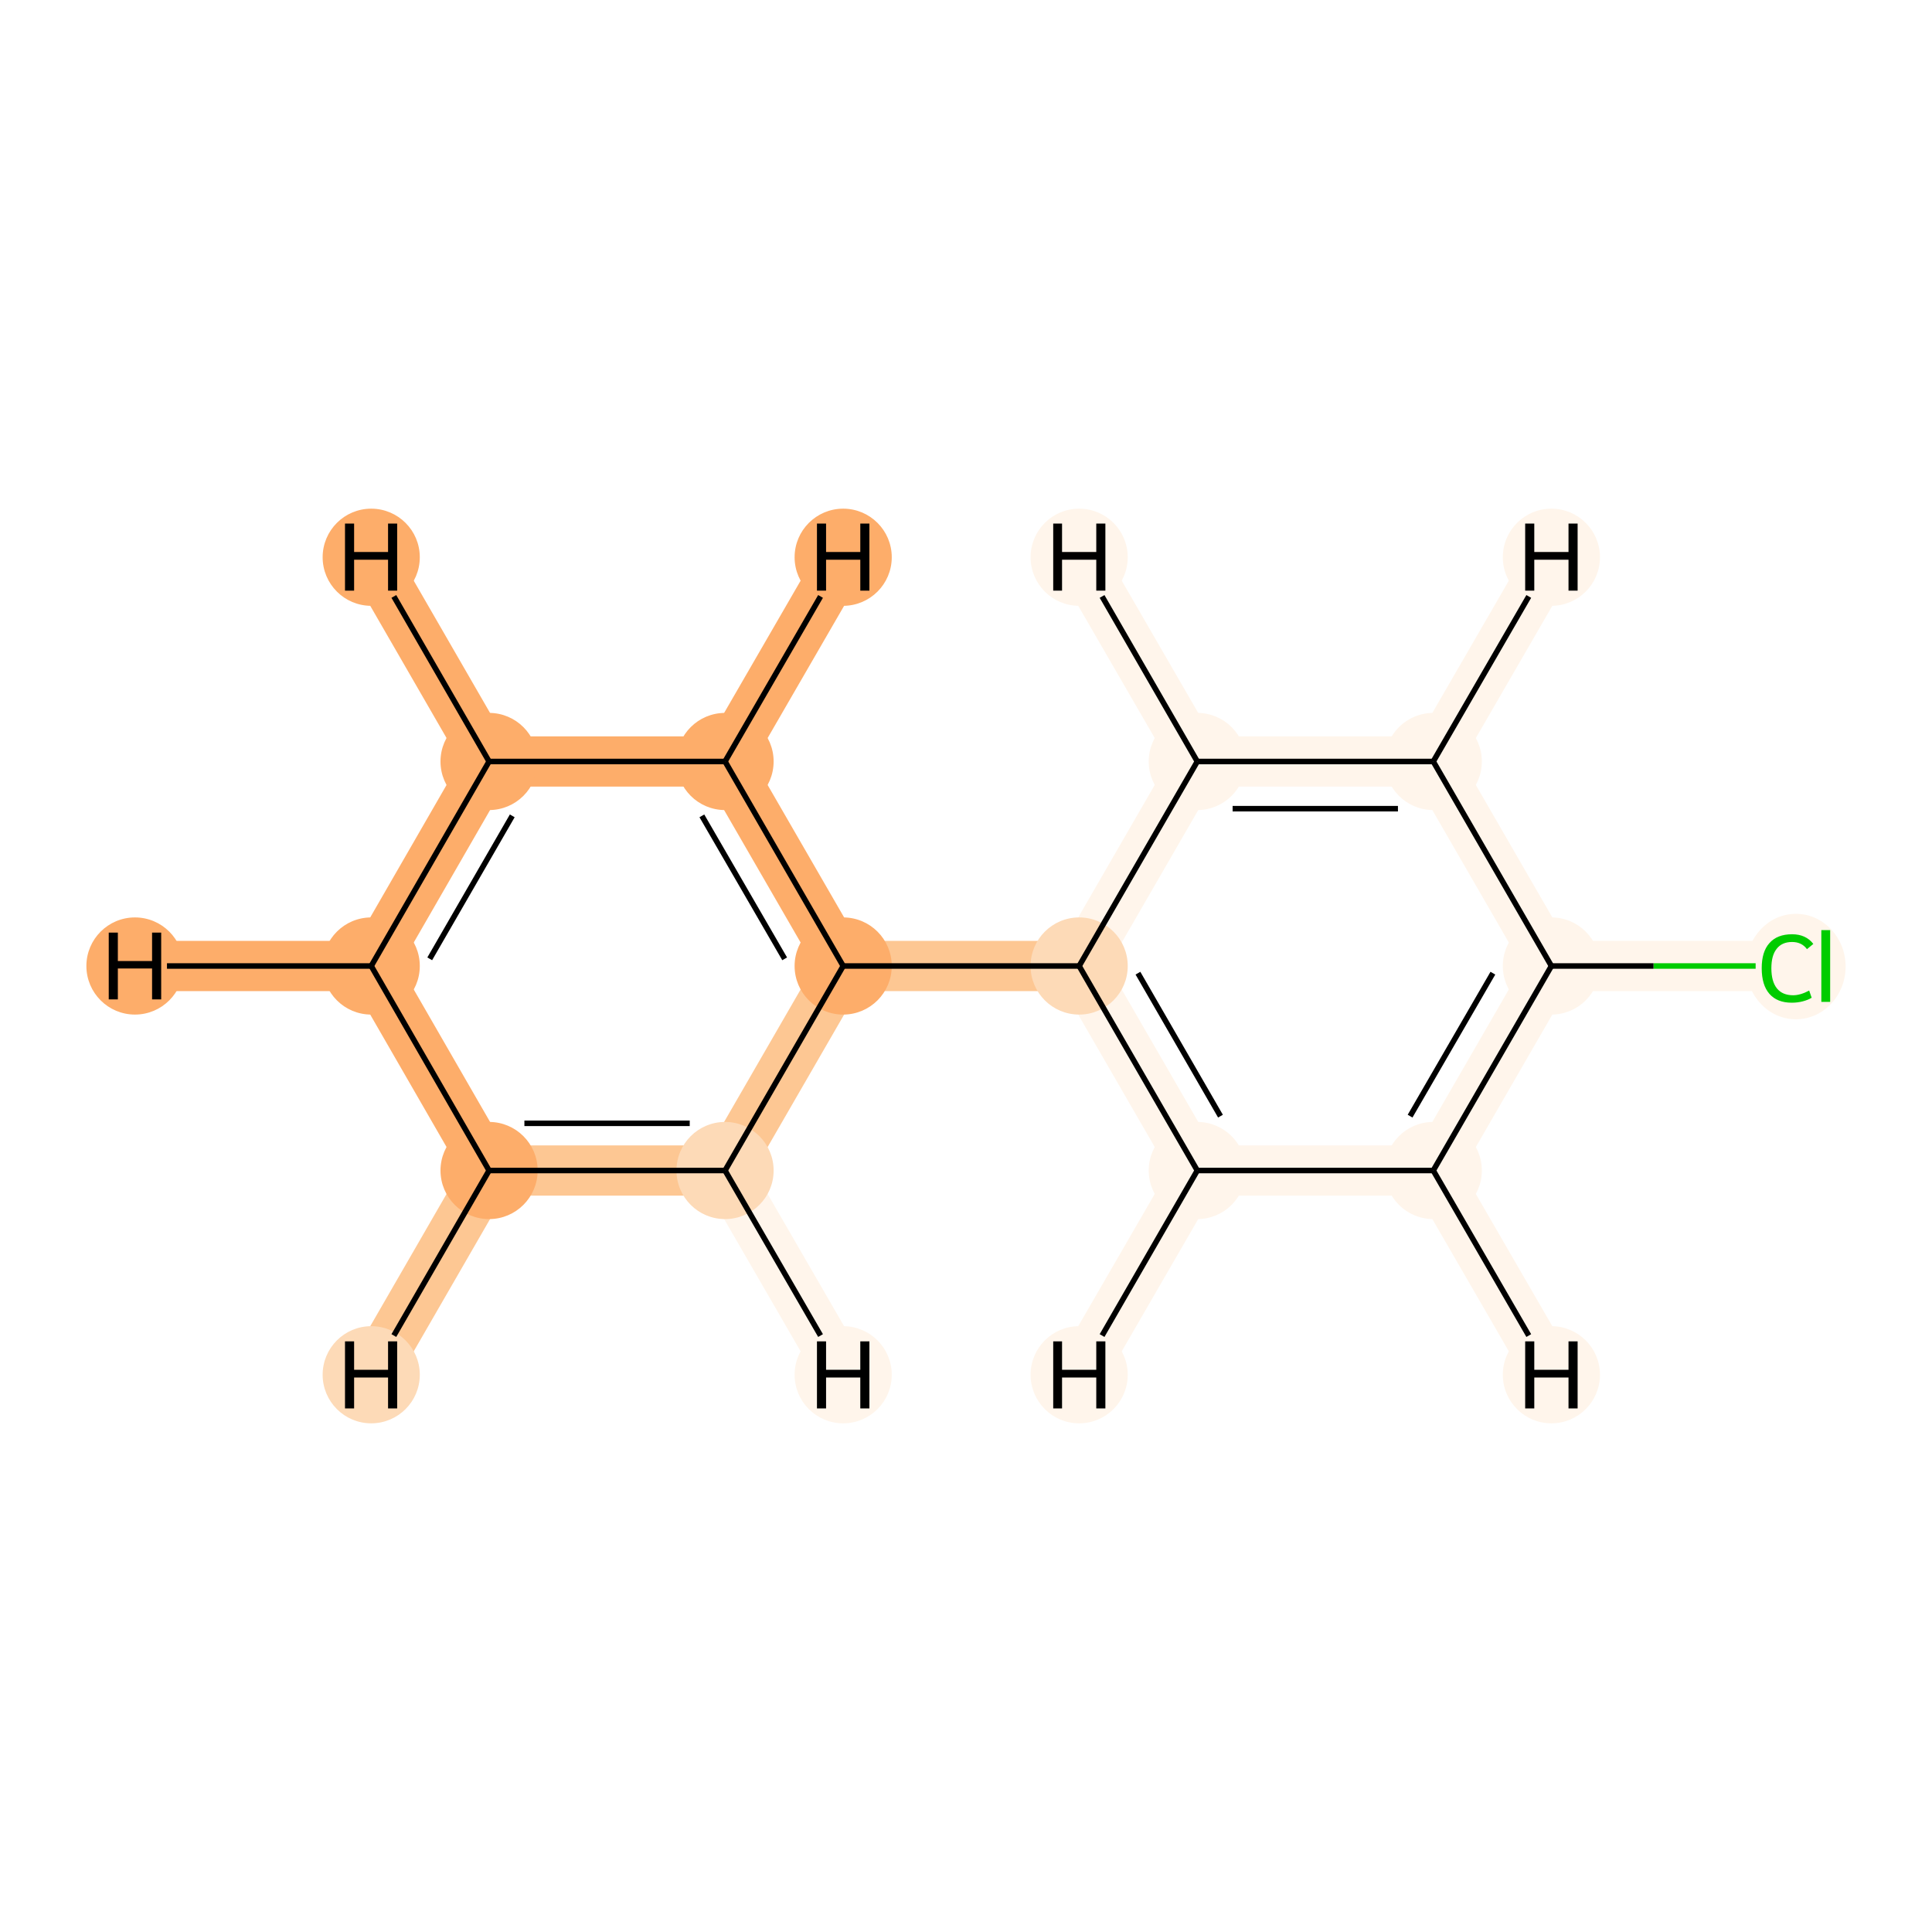 <?xml version='1.0' encoding='iso-8859-1'?>
<svg version='1.1' baseProfile='full'
              xmlns='http://www.w3.org/2000/svg'
                      xmlns:rdkit='http://www.rdkit.org/xml'
                      xmlns:xlink='http://www.w3.org/1999/xlink'
                  xml:space='preserve'
width='700px' height='700px' viewBox='0 0 700 700'>
<!-- END OF HEADER -->
<rect style='opacity:1.0;fill:#FFFFFF;stroke:none' width='700.0' height='700.0' x='0.0' y='0.0'> </rect>
<path d='M 647.6,350.0 L 562.1,350.0' style='fill:none;fill-rule:evenodd;stroke:#FFF5EB;stroke-width:18.2px;stroke-linecap:butt;stroke-linejoin:miter;stroke-opacity:1' />
<path d='M 562.1,350.0 L 519.3,424.1' style='fill:none;fill-rule:evenodd;stroke:#FFF5EB;stroke-width:18.2px;stroke-linecap:butt;stroke-linejoin:miter;stroke-opacity:1' />
<path d='M 562.1,350.0 L 519.3,275.9' style='fill:none;fill-rule:evenodd;stroke:#FFF5EB;stroke-width:18.2px;stroke-linecap:butt;stroke-linejoin:miter;stroke-opacity:1' />
<path d='M 519.3,424.1 L 433.8,424.1' style='fill:none;fill-rule:evenodd;stroke:#FFF5EB;stroke-width:18.2px;stroke-linecap:butt;stroke-linejoin:miter;stroke-opacity:1' />
<path d='M 519.3,424.1 L 562.1,498.1' style='fill:none;fill-rule:evenodd;stroke:#FFF5EB;stroke-width:18.2px;stroke-linecap:butt;stroke-linejoin:miter;stroke-opacity:1' />
<path d='M 433.8,424.1 L 391.0,350.0' style='fill:none;fill-rule:evenodd;stroke:#FFF5EB;stroke-width:18.2px;stroke-linecap:butt;stroke-linejoin:miter;stroke-opacity:1' />
<path d='M 433.8,424.1 L 391.0,498.1' style='fill:none;fill-rule:evenodd;stroke:#FFF5EB;stroke-width:18.2px;stroke-linecap:butt;stroke-linejoin:miter;stroke-opacity:1' />
<path d='M 391.0,350.0 L 433.8,275.9' style='fill:none;fill-rule:evenodd;stroke:#FFF5EB;stroke-width:18.2px;stroke-linecap:butt;stroke-linejoin:miter;stroke-opacity:1' />
<path d='M 391.0,350.0 L 305.5,350.0' style='fill:none;fill-rule:evenodd;stroke:#FDC793;stroke-width:18.2px;stroke-linecap:butt;stroke-linejoin:miter;stroke-opacity:1' />
<path d='M 433.8,275.9 L 519.3,275.9' style='fill:none;fill-rule:evenodd;stroke:#FFF5EB;stroke-width:18.2px;stroke-linecap:butt;stroke-linejoin:miter;stroke-opacity:1' />
<path d='M 433.8,275.9 L 391.0,201.9' style='fill:none;fill-rule:evenodd;stroke:#FFF5EB;stroke-width:18.2px;stroke-linecap:butt;stroke-linejoin:miter;stroke-opacity:1' />
<path d='M 519.3,275.9 L 562.1,201.9' style='fill:none;fill-rule:evenodd;stroke:#FFF5EB;stroke-width:18.2px;stroke-linecap:butt;stroke-linejoin:miter;stroke-opacity:1' />
<path d='M 305.5,350.0 L 262.7,275.9' style='fill:none;fill-rule:evenodd;stroke:#FDAD6A;stroke-width:18.2px;stroke-linecap:butt;stroke-linejoin:miter;stroke-opacity:1' />
<path d='M 305.5,350.0 L 262.7,424.1' style='fill:none;fill-rule:evenodd;stroke:#FDC793;stroke-width:18.2px;stroke-linecap:butt;stroke-linejoin:miter;stroke-opacity:1' />
<path d='M 262.7,275.9 L 177.2,275.9' style='fill:none;fill-rule:evenodd;stroke:#FDAD6A;stroke-width:18.2px;stroke-linecap:butt;stroke-linejoin:miter;stroke-opacity:1' />
<path d='M 262.7,275.9 L 305.5,201.9' style='fill:none;fill-rule:evenodd;stroke:#FDAD6A;stroke-width:18.2px;stroke-linecap:butt;stroke-linejoin:miter;stroke-opacity:1' />
<path d='M 177.2,275.9 L 134.5,350.0' style='fill:none;fill-rule:evenodd;stroke:#FDAD6A;stroke-width:18.2px;stroke-linecap:butt;stroke-linejoin:miter;stroke-opacity:1' />
<path d='M 177.2,275.9 L 134.5,201.9' style='fill:none;fill-rule:evenodd;stroke:#FDAD6A;stroke-width:18.2px;stroke-linecap:butt;stroke-linejoin:miter;stroke-opacity:1' />
<path d='M 134.5,350.0 L 177.2,424.1' style='fill:none;fill-rule:evenodd;stroke:#FDAD6A;stroke-width:18.2px;stroke-linecap:butt;stroke-linejoin:miter;stroke-opacity:1' />
<path d='M 134.5,350.0 L 48.9,350.0' style='fill:none;fill-rule:evenodd;stroke:#FDAD6A;stroke-width:18.2px;stroke-linecap:butt;stroke-linejoin:miter;stroke-opacity:1' />
<path d='M 177.2,424.1 L 262.7,424.1' style='fill:none;fill-rule:evenodd;stroke:#FDC793;stroke-width:18.2px;stroke-linecap:butt;stroke-linejoin:miter;stroke-opacity:1' />
<path d='M 177.2,424.1 L 134.5,498.1' style='fill:none;fill-rule:evenodd;stroke:#FDC793;stroke-width:18.2px;stroke-linecap:butt;stroke-linejoin:miter;stroke-opacity:1' />
<path d='M 262.7,424.1 L 305.5,498.1' style='fill:none;fill-rule:evenodd;stroke:#FFF5EB;stroke-width:18.2px;stroke-linecap:butt;stroke-linejoin:miter;stroke-opacity:1' />
<ellipse cx='650.7' cy='350.2' rx='17.5' ry='18.6'  style='fill:#FFF5EB;fill-rule:evenodd;stroke:#FFF5EB;stroke-width:1.0px;stroke-linecap:butt;stroke-linejoin:miter;stroke-opacity:1' />
<ellipse cx='562.1' cy='350.0' rx='17.1' ry='17.1'  style='fill:#FFF5EB;fill-rule:evenodd;stroke:#FFF5EB;stroke-width:1.0px;stroke-linecap:butt;stroke-linejoin:miter;stroke-opacity:1' />
<ellipse cx='519.3' cy='424.1' rx='17.1' ry='17.1'  style='fill:#FFF5EB;fill-rule:evenodd;stroke:#FFF5EB;stroke-width:1.0px;stroke-linecap:butt;stroke-linejoin:miter;stroke-opacity:1' />
<ellipse cx='433.8' cy='424.1' rx='17.1' ry='17.1'  style='fill:#FFF5EB;fill-rule:evenodd;stroke:#FFF5EB;stroke-width:1.0px;stroke-linecap:butt;stroke-linejoin:miter;stroke-opacity:1' />
<ellipse cx='391.0' cy='350.0' rx='17.1' ry='17.1'  style='fill:#FDDAB7;fill-rule:evenodd;stroke:#FDDAB7;stroke-width:1.0px;stroke-linecap:butt;stroke-linejoin:miter;stroke-opacity:1' />
<ellipse cx='433.8' cy='275.9' rx='17.1' ry='17.1'  style='fill:#FFF5EB;fill-rule:evenodd;stroke:#FFF5EB;stroke-width:1.0px;stroke-linecap:butt;stroke-linejoin:miter;stroke-opacity:1' />
<ellipse cx='519.3' cy='275.9' rx='17.1' ry='17.1'  style='fill:#FFF5EB;fill-rule:evenodd;stroke:#FFF5EB;stroke-width:1.0px;stroke-linecap:butt;stroke-linejoin:miter;stroke-opacity:1' />
<ellipse cx='305.5' cy='350.0' rx='17.1' ry='17.1'  style='fill:#FDAD6A;fill-rule:evenodd;stroke:#FDAD6A;stroke-width:1.0px;stroke-linecap:butt;stroke-linejoin:miter;stroke-opacity:1' />
<ellipse cx='262.7' cy='275.9' rx='17.1' ry='17.1'  style='fill:#FDAD6A;fill-rule:evenodd;stroke:#FDAD6A;stroke-width:1.0px;stroke-linecap:butt;stroke-linejoin:miter;stroke-opacity:1' />
<ellipse cx='177.2' cy='275.9' rx='17.1' ry='17.1'  style='fill:#FDAD6A;fill-rule:evenodd;stroke:#FDAD6A;stroke-width:1.0px;stroke-linecap:butt;stroke-linejoin:miter;stroke-opacity:1' />
<ellipse cx='134.5' cy='350.0' rx='17.1' ry='17.1'  style='fill:#FDAD6A;fill-rule:evenodd;stroke:#FDAD6A;stroke-width:1.0px;stroke-linecap:butt;stroke-linejoin:miter;stroke-opacity:1' />
<ellipse cx='177.2' cy='424.1' rx='17.1' ry='17.1'  style='fill:#FDAD6A;fill-rule:evenodd;stroke:#FDAD6A;stroke-width:1.0px;stroke-linecap:butt;stroke-linejoin:miter;stroke-opacity:1' />
<ellipse cx='262.7' cy='424.1' rx='17.1' ry='17.1'  style='fill:#FDDAB7;fill-rule:evenodd;stroke:#FDDAB7;stroke-width:1.0px;stroke-linecap:butt;stroke-linejoin:miter;stroke-opacity:1' />
<ellipse cx='562.1' cy='498.1' rx='17.1' ry='17.1'  style='fill:#FFF5EB;fill-rule:evenodd;stroke:#FFF5EB;stroke-width:1.0px;stroke-linecap:butt;stroke-linejoin:miter;stroke-opacity:1' />
<ellipse cx='391.0' cy='498.1' rx='17.1' ry='17.1'  style='fill:#FFF5EB;fill-rule:evenodd;stroke:#FFF5EB;stroke-width:1.0px;stroke-linecap:butt;stroke-linejoin:miter;stroke-opacity:1' />
<ellipse cx='391.0' cy='201.9' rx='17.1' ry='17.1'  style='fill:#FFF5EB;fill-rule:evenodd;stroke:#FFF5EB;stroke-width:1.0px;stroke-linecap:butt;stroke-linejoin:miter;stroke-opacity:1' />
<ellipse cx='562.1' cy='201.9' rx='17.1' ry='17.1'  style='fill:#FFF5EB;fill-rule:evenodd;stroke:#FFF5EB;stroke-width:1.0px;stroke-linecap:butt;stroke-linejoin:miter;stroke-opacity:1' />
<ellipse cx='305.5' cy='201.9' rx='17.1' ry='17.1'  style='fill:#FDAD6A;fill-rule:evenodd;stroke:#FDAD6A;stroke-width:1.0px;stroke-linecap:butt;stroke-linejoin:miter;stroke-opacity:1' />
<ellipse cx='134.5' cy='201.9' rx='17.1' ry='17.1'  style='fill:#FDAD6A;fill-rule:evenodd;stroke:#FDAD6A;stroke-width:1.0px;stroke-linecap:butt;stroke-linejoin:miter;stroke-opacity:1' />
<ellipse cx='48.9' cy='350.0' rx='17.1' ry='17.1'  style='fill:#FDAD6A;fill-rule:evenodd;stroke:#FDAD6A;stroke-width:1.0px;stroke-linecap:butt;stroke-linejoin:miter;stroke-opacity:1' />
<ellipse cx='134.5' cy='498.1' rx='17.1' ry='17.1'  style='fill:#FDDAB7;fill-rule:evenodd;stroke:#FDDAB7;stroke-width:1.0px;stroke-linecap:butt;stroke-linejoin:miter;stroke-opacity:1' />
<ellipse cx='305.5' cy='498.1' rx='17.1' ry='17.1'  style='fill:#FFF5EB;fill-rule:evenodd;stroke:#FFF5EB;stroke-width:1.0px;stroke-linecap:butt;stroke-linejoin:miter;stroke-opacity:1' />
<path class='bond-0 atom-0 atom-1' d='M 636.1,350.0 L 599.1,350.0' style='fill:none;fill-rule:evenodd;stroke:#00CC00;stroke-width:2.0px;stroke-linecap:butt;stroke-linejoin:miter;stroke-opacity:1' />
<path class='bond-0 atom-0 atom-1' d='M 599.1,350.0 L 562.1,350.0' style='fill:none;fill-rule:evenodd;stroke:#000000;stroke-width:2.0px;stroke-linecap:butt;stroke-linejoin:miter;stroke-opacity:1' />
<path class='bond-1 atom-1 atom-2' d='M 562.1,350.0 L 519.3,424.1' style='fill:none;fill-rule:evenodd;stroke:#000000;stroke-width:2.0px;stroke-linecap:butt;stroke-linejoin:miter;stroke-opacity:1' />
<path class='bond-1 atom-1 atom-2' d='M 540.9,352.6 L 510.9,404.4' style='fill:none;fill-rule:evenodd;stroke:#000000;stroke-width:2.0px;stroke-linecap:butt;stroke-linejoin:miter;stroke-opacity:1' />
<path class='bond-12 atom-6 atom-1' d='M 519.3,275.9 L 562.1,350.0' style='fill:none;fill-rule:evenodd;stroke:#000000;stroke-width:2.0px;stroke-linecap:butt;stroke-linejoin:miter;stroke-opacity:1' />
<path class='bond-2 atom-2 atom-3' d='M 519.3,424.1 L 433.8,424.1' style='fill:none;fill-rule:evenodd;stroke:#000000;stroke-width:2.0px;stroke-linecap:butt;stroke-linejoin:miter;stroke-opacity:1' />
<path class='bond-14 atom-2 atom-13' d='M 519.3,424.1 L 553.9,483.9' style='fill:none;fill-rule:evenodd;stroke:#000000;stroke-width:2.0px;stroke-linecap:butt;stroke-linejoin:miter;stroke-opacity:1' />
<path class='bond-3 atom-3 atom-4' d='M 433.8,424.1 L 391.0,350.0' style='fill:none;fill-rule:evenodd;stroke:#000000;stroke-width:2.0px;stroke-linecap:butt;stroke-linejoin:miter;stroke-opacity:1' />
<path class='bond-3 atom-3 atom-4' d='M 442.2,404.4 L 412.3,352.6' style='fill:none;fill-rule:evenodd;stroke:#000000;stroke-width:2.0px;stroke-linecap:butt;stroke-linejoin:miter;stroke-opacity:1' />
<path class='bond-15 atom-3 atom-14' d='M 433.8,424.1 L 399.3,483.9' style='fill:none;fill-rule:evenodd;stroke:#000000;stroke-width:2.0px;stroke-linecap:butt;stroke-linejoin:miter;stroke-opacity:1' />
<path class='bond-4 atom-4 atom-5' d='M 391.0,350.0 L 433.8,275.9' style='fill:none;fill-rule:evenodd;stroke:#000000;stroke-width:2.0px;stroke-linecap:butt;stroke-linejoin:miter;stroke-opacity:1' />
<path class='bond-6 atom-4 atom-7' d='M 391.0,350.0 L 305.5,350.0' style='fill:none;fill-rule:evenodd;stroke:#000000;stroke-width:2.0px;stroke-linecap:butt;stroke-linejoin:miter;stroke-opacity:1' />
<path class='bond-5 atom-5 atom-6' d='M 433.8,275.9 L 519.3,275.9' style='fill:none;fill-rule:evenodd;stroke:#000000;stroke-width:2.0px;stroke-linecap:butt;stroke-linejoin:miter;stroke-opacity:1' />
<path class='bond-5 atom-5 atom-6' d='M 446.6,293.0 L 506.5,293.0' style='fill:none;fill-rule:evenodd;stroke:#000000;stroke-width:2.0px;stroke-linecap:butt;stroke-linejoin:miter;stroke-opacity:1' />
<path class='bond-16 atom-5 atom-15' d='M 433.8,275.9 L 399.3,216.1' style='fill:none;fill-rule:evenodd;stroke:#000000;stroke-width:2.0px;stroke-linecap:butt;stroke-linejoin:miter;stroke-opacity:1' />
<path class='bond-17 atom-6 atom-16' d='M 519.3,275.9 L 553.9,216.1' style='fill:none;fill-rule:evenodd;stroke:#000000;stroke-width:2.0px;stroke-linecap:butt;stroke-linejoin:miter;stroke-opacity:1' />
<path class='bond-7 atom-7 atom-8' d='M 305.5,350.0 L 262.7,275.9' style='fill:none;fill-rule:evenodd;stroke:#000000;stroke-width:2.0px;stroke-linecap:butt;stroke-linejoin:miter;stroke-opacity:1' />
<path class='bond-7 atom-7 atom-8' d='M 284.3,347.4 L 254.3,295.6' style='fill:none;fill-rule:evenodd;stroke:#000000;stroke-width:2.0px;stroke-linecap:butt;stroke-linejoin:miter;stroke-opacity:1' />
<path class='bond-13 atom-12 atom-7' d='M 262.7,424.1 L 305.5,350.0' style='fill:none;fill-rule:evenodd;stroke:#000000;stroke-width:2.0px;stroke-linecap:butt;stroke-linejoin:miter;stroke-opacity:1' />
<path class='bond-8 atom-8 atom-9' d='M 262.7,275.9 L 177.2,275.9' style='fill:none;fill-rule:evenodd;stroke:#000000;stroke-width:2.0px;stroke-linecap:butt;stroke-linejoin:miter;stroke-opacity:1' />
<path class='bond-18 atom-8 atom-17' d='M 262.7,275.9 L 297.3,216.1' style='fill:none;fill-rule:evenodd;stroke:#000000;stroke-width:2.0px;stroke-linecap:butt;stroke-linejoin:miter;stroke-opacity:1' />
<path class='bond-9 atom-9 atom-10' d='M 177.2,275.9 L 134.5,350.0' style='fill:none;fill-rule:evenodd;stroke:#000000;stroke-width:2.0px;stroke-linecap:butt;stroke-linejoin:miter;stroke-opacity:1' />
<path class='bond-9 atom-9 atom-10' d='M 185.6,295.6 L 155.7,347.4' style='fill:none;fill-rule:evenodd;stroke:#000000;stroke-width:2.0px;stroke-linecap:butt;stroke-linejoin:miter;stroke-opacity:1' />
<path class='bond-19 atom-9 atom-18' d='M 177.2,275.9 L 142.7,216.1' style='fill:none;fill-rule:evenodd;stroke:#000000;stroke-width:2.0px;stroke-linecap:butt;stroke-linejoin:miter;stroke-opacity:1' />
<path class='bond-10 atom-10 atom-11' d='M 134.5,350.0 L 177.2,424.1' style='fill:none;fill-rule:evenodd;stroke:#000000;stroke-width:2.0px;stroke-linecap:butt;stroke-linejoin:miter;stroke-opacity:1' />
<path class='bond-20 atom-10 atom-19' d='M 134.5,350.0 L 60.5,350.0' style='fill:none;fill-rule:evenodd;stroke:#000000;stroke-width:2.0px;stroke-linecap:butt;stroke-linejoin:miter;stroke-opacity:1' />
<path class='bond-11 atom-11 atom-12' d='M 177.2,424.1 L 262.7,424.1' style='fill:none;fill-rule:evenodd;stroke:#000000;stroke-width:2.0px;stroke-linecap:butt;stroke-linejoin:miter;stroke-opacity:1' />
<path class='bond-11 atom-11 atom-12' d='M 190.0,407.0 L 249.9,407.0' style='fill:none;fill-rule:evenodd;stroke:#000000;stroke-width:2.0px;stroke-linecap:butt;stroke-linejoin:miter;stroke-opacity:1' />
<path class='bond-21 atom-11 atom-20' d='M 177.2,424.1 L 142.7,483.9' style='fill:none;fill-rule:evenodd;stroke:#000000;stroke-width:2.0px;stroke-linecap:butt;stroke-linejoin:miter;stroke-opacity:1' />
<path class='bond-22 atom-12 atom-21' d='M 262.7,424.1 L 297.3,483.9' style='fill:none;fill-rule:evenodd;stroke:#000000;stroke-width:2.0px;stroke-linecap:butt;stroke-linejoin:miter;stroke-opacity:1' />
<path  class='atom-0' d='M 638.3 350.8
Q 638.3 344.8, 641.1 341.7
Q 643.9 338.5, 649.3 338.5
Q 654.3 338.5, 657.0 342.0
L 654.7 343.9
Q 652.8 341.3, 649.3 341.3
Q 645.6 341.3, 643.7 343.8
Q 641.8 346.2, 641.8 350.8
Q 641.8 355.6, 643.8 358.1
Q 645.8 360.6, 649.7 360.6
Q 652.3 360.6, 655.5 358.9
L 656.4 361.5
Q 655.1 362.3, 653.2 362.8
Q 651.3 363.3, 649.2 363.3
Q 643.9 363.3, 641.1 360.1
Q 638.3 356.9, 638.3 350.8
' fill='#00CC00'/>
<path  class='atom-0' d='M 659.9 337.0
L 663.1 337.0
L 663.1 363.0
L 659.9 363.0
L 659.9 337.0
' fill='#00CC00'/>
<path  class='atom-13' d='M 552.6 486.0
L 555.9 486.0
L 555.9 496.3
L 568.3 496.3
L 568.3 486.0
L 571.6 486.0
L 571.6 510.3
L 568.3 510.3
L 568.3 499.1
L 555.9 499.1
L 555.9 510.3
L 552.6 510.3
L 552.6 486.0
' fill='#000000'/>
<path  class='atom-14' d='M 381.6 486.0
L 384.8 486.0
L 384.8 496.3
L 397.2 496.3
L 397.2 486.0
L 400.5 486.0
L 400.5 510.3
L 397.2 510.3
L 397.2 499.1
L 384.8 499.1
L 384.8 510.3
L 381.6 510.3
L 381.6 486.0
' fill='#000000'/>
<path  class='atom-15' d='M 381.6 189.7
L 384.8 189.7
L 384.8 200.0
L 397.2 200.0
L 397.2 189.7
L 400.5 189.7
L 400.5 214.0
L 397.2 214.0
L 397.2 202.8
L 384.8 202.8
L 384.8 214.0
L 381.6 214.0
L 381.6 189.7
' fill='#000000'/>
<path  class='atom-16' d='M 552.6 189.7
L 555.9 189.7
L 555.9 200.0
L 568.3 200.0
L 568.3 189.7
L 571.6 189.7
L 571.6 214.0
L 568.3 214.0
L 568.3 202.8
L 555.9 202.8
L 555.9 214.0
L 552.6 214.0
L 552.6 189.7
' fill='#000000'/>
<path  class='atom-17' d='M 296.0 189.7
L 299.3 189.7
L 299.3 200.0
L 311.7 200.0
L 311.7 189.7
L 315.0 189.7
L 315.0 214.0
L 311.7 214.0
L 311.7 202.8
L 299.3 202.8
L 299.3 214.0
L 296.0 214.0
L 296.0 189.7
' fill='#000000'/>
<path  class='atom-18' d='M 125.0 189.7
L 128.3 189.7
L 128.3 200.0
L 140.6 200.0
L 140.6 189.7
L 143.9 189.7
L 143.9 214.0
L 140.6 214.0
L 140.6 202.8
L 128.3 202.8
L 128.3 214.0
L 125.0 214.0
L 125.0 189.7
' fill='#000000'/>
<path  class='atom-19' d='M 39.4 337.9
L 42.7 337.9
L 42.7 348.2
L 55.1 348.2
L 55.1 337.9
L 58.4 337.9
L 58.4 362.1
L 55.1 362.1
L 55.1 350.9
L 42.7 350.9
L 42.7 362.1
L 39.4 362.1
L 39.4 337.9
' fill='#000000'/>
<path  class='atom-20' d='M 125.0 486.0
L 128.3 486.0
L 128.3 496.3
L 140.6 496.3
L 140.6 486.0
L 143.9 486.0
L 143.9 510.3
L 140.6 510.3
L 140.6 499.1
L 128.3 499.1
L 128.3 510.3
L 125.0 510.3
L 125.0 486.0
' fill='#000000'/>
<path  class='atom-21' d='M 296.0 486.0
L 299.3 486.0
L 299.3 496.3
L 311.7 496.3
L 311.7 486.0
L 315.0 486.0
L 315.0 510.3
L 311.7 510.3
L 311.7 499.1
L 299.3 499.1
L 299.3 510.3
L 296.0 510.3
L 296.0 486.0
' fill='#000000'/>
</svg>
